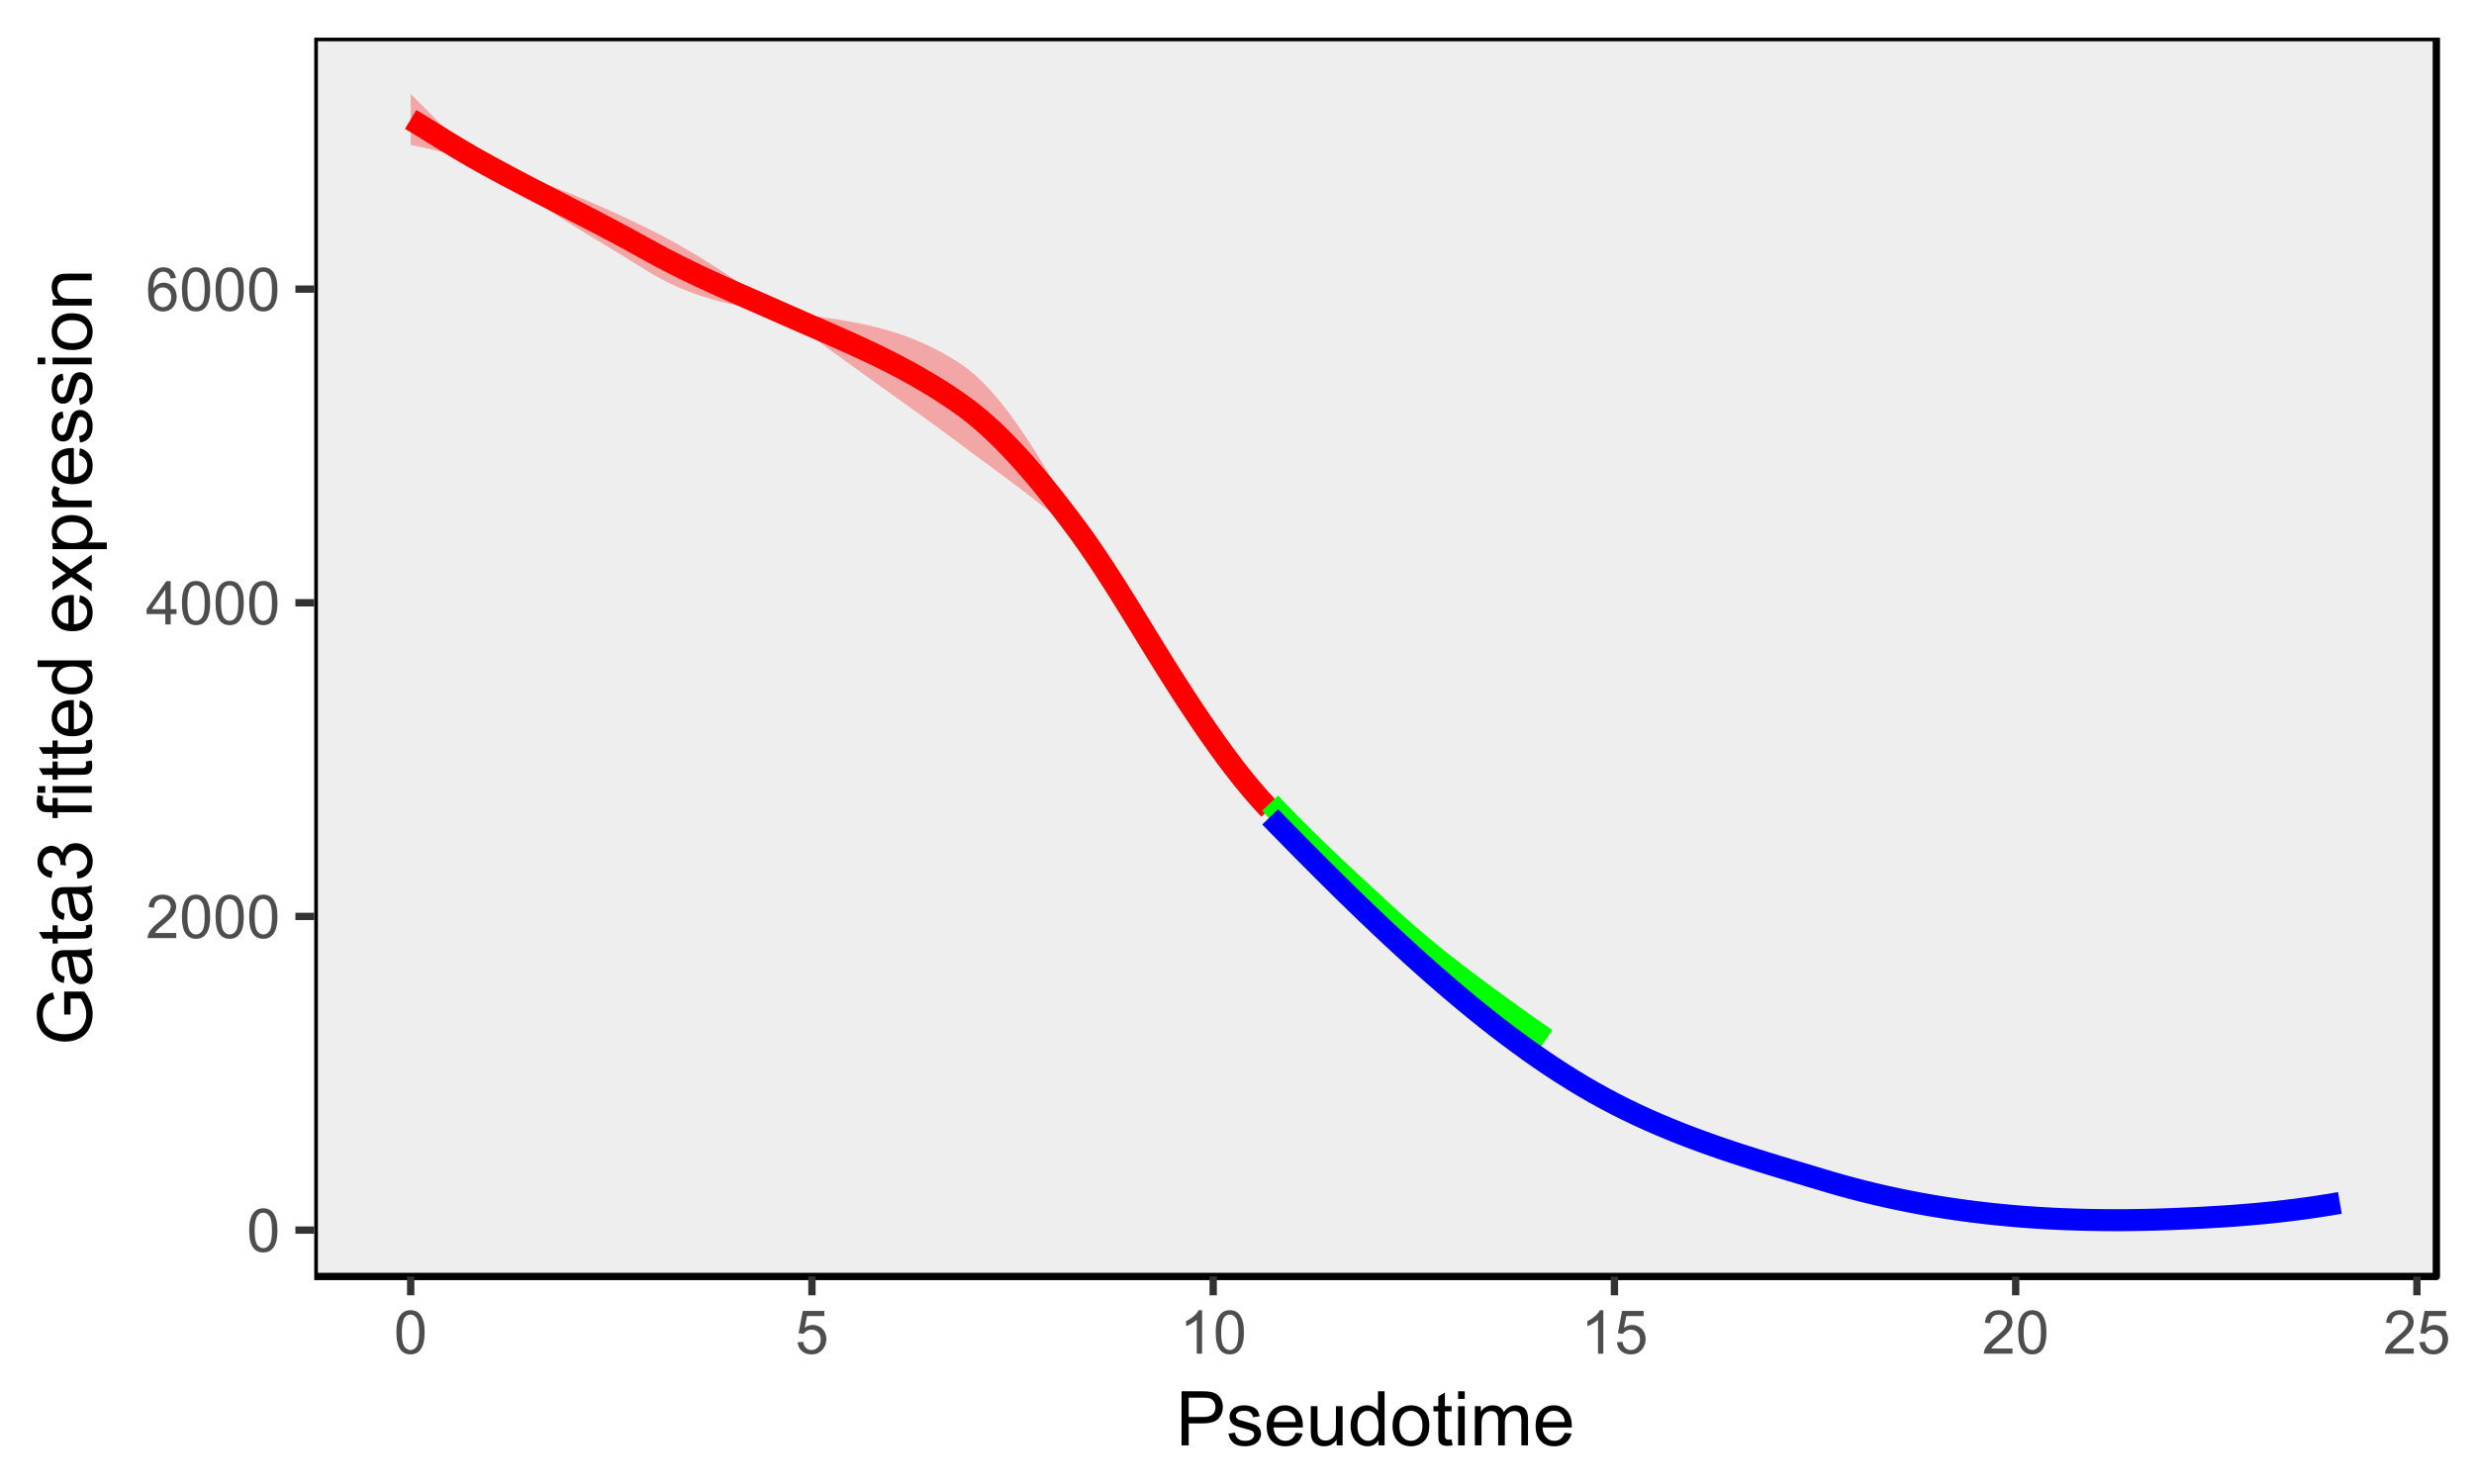 <?xml version="1.0" encoding="UTF-8"?>
<svg xmlns="http://www.w3.org/2000/svg" xmlns:xlink="http://www.w3.org/1999/xlink" width="360pt" height="216pt" viewBox="0 0 360 216" version="1.1">
<defs>
<g>
<symbol overflow="visible" id="glyph0-0">
<path style="stroke:none;" d="M 0.367 -3.105 C 0.363 -3.848 0.438 -4.445 0.594 -4.902 C 0.742 -5.355 0.973 -5.707 1.277 -5.953 C 1.578 -6.199 1.957 -6.32 2.418 -6.324 C 2.754 -6.32 3.051 -6.254 3.309 -6.121 C 3.562 -5.984 3.773 -5.789 3.938 -5.531 C 4.102 -5.273 4.23 -4.961 4.328 -4.594 C 4.422 -4.227 4.469 -3.73 4.473 -3.105 C 4.469 -2.367 4.395 -1.77 4.242 -1.316 C 4.09 -0.859 3.863 -0.508 3.562 -0.262 C 3.258 -0.016 2.875 0.105 2.418 0.109 C 1.809 0.105 1.332 -0.109 0.988 -0.547 C 0.57 -1.066 0.363 -1.922 0.367 -3.105 Z M 1.16 -3.105 C 1.16 -2.07 1.281 -1.379 1.523 -1.039 C 1.766 -0.695 2.062 -0.527 2.418 -0.527 C 2.773 -0.527 3.074 -0.699 3.316 -1.043 C 3.559 -1.387 3.68 -2.074 3.68 -3.105 C 3.68 -4.145 3.559 -4.832 3.316 -5.172 C 3.074 -5.512 2.77 -5.684 2.41 -5.684 C 2.051 -5.684 1.77 -5.531 1.559 -5.234 C 1.293 -4.844 1.16 -4.137 1.16 -3.105 Z M 1.16 -3.105 "/>
</symbol>
<symbol overflow="visible" id="glyph0-1">
<path style="stroke:none;" d="M 4.43 -0.742 L 4.43 0 L 0.266 0 C 0.258 -0.188 0.289 -0.367 0.355 -0.539 C 0.461 -0.82 0.629 -1.098 0.863 -1.375 C 1.094 -1.648 1.434 -1.965 1.879 -2.328 C 2.562 -2.887 3.023 -3.332 3.266 -3.664 C 3.5 -3.988 3.621 -4.301 3.625 -4.594 C 3.621 -4.898 3.512 -5.156 3.297 -5.367 C 3.074 -5.578 2.789 -5.684 2.441 -5.684 C 2.066 -5.684 1.77 -5.57 1.547 -5.348 C 1.32 -5.125 1.207 -4.816 1.207 -4.422 L 0.414 -4.504 C 0.465 -5.094 0.668 -5.543 1.027 -5.855 C 1.379 -6.164 1.855 -6.32 2.457 -6.324 C 3.059 -6.32 3.539 -6.152 3.891 -5.82 C 4.242 -5.484 4.418 -5.07 4.422 -4.578 C 4.418 -4.32 4.367 -4.074 4.266 -3.832 C 4.164 -3.59 3.992 -3.332 3.754 -3.062 C 3.512 -2.793 3.113 -2.426 2.562 -1.957 C 2.094 -1.566 1.797 -1.301 1.664 -1.16 C 1.531 -1.02 1.422 -0.879 1.34 -0.742 Z M 4.43 -0.742 "/>
</symbol>
<symbol overflow="visible" id="glyph0-2">
<path style="stroke:none;" d="M 2.844 0 L 2.844 -1.508 L 0.113 -1.508 L 0.113 -2.219 L 2.988 -6.301 L 3.617 -6.301 L 3.617 -2.219 L 4.469 -2.219 L 4.469 -1.508 L 3.617 -1.508 L 3.617 0 Z M 2.844 -2.219 L 2.844 -5.059 L 0.871 -2.219 Z M 2.844 -2.219 "/>
</symbol>
<symbol overflow="visible" id="glyph0-3">
<path style="stroke:none;" d="M 4.379 -4.758 L 3.609 -4.695 C 3.539 -4.996 3.441 -5.219 3.316 -5.359 C 3.105 -5.574 2.848 -5.684 2.543 -5.688 C 2.297 -5.684 2.078 -5.617 1.895 -5.484 C 1.648 -5.305 1.457 -5.043 1.32 -4.703 C 1.176 -4.363 1.105 -3.879 1.102 -3.25 C 1.285 -3.531 1.512 -3.742 1.781 -3.879 C 2.051 -4.016 2.332 -4.082 2.629 -4.086 C 3.141 -4.082 3.578 -3.895 3.945 -3.516 C 4.305 -3.137 4.488 -2.645 4.492 -2.047 C 4.488 -1.648 4.402 -1.281 4.234 -0.941 C 4.062 -0.602 3.828 -0.34 3.531 -0.16 C 3.23 0.02 2.895 0.105 2.52 0.109 C 1.871 0.105 1.344 -0.129 0.941 -0.602 C 0.531 -1.074 0.328 -1.855 0.332 -2.949 C 0.328 -4.16 0.551 -5.047 1.004 -5.602 C 1.395 -6.082 1.926 -6.32 2.59 -6.324 C 3.086 -6.32 3.492 -6.184 3.809 -5.906 C 4.125 -5.629 4.312 -5.246 4.379 -4.758 Z M 1.219 -2.039 C 1.219 -1.773 1.273 -1.516 1.387 -1.273 C 1.5 -1.027 1.66 -0.844 1.863 -0.719 C 2.066 -0.59 2.277 -0.527 2.504 -0.527 C 2.828 -0.527 3.109 -0.656 3.348 -0.922 C 3.578 -1.184 3.695 -1.543 3.699 -2 C 3.695 -2.43 3.582 -2.773 3.352 -3.027 C 3.117 -3.273 2.824 -3.398 2.477 -3.402 C 2.121 -3.398 1.824 -3.273 1.582 -3.027 C 1.34 -2.773 1.219 -2.445 1.219 -2.039 Z M 1.219 -2.039 "/>
</symbol>
<symbol overflow="visible" id="glyph0-4">
<path style="stroke:none;" d="M 0.367 -1.648 L 1.176 -1.719 C 1.234 -1.32 1.375 -1.023 1.594 -0.824 C 1.812 -0.625 2.078 -0.527 2.391 -0.527 C 2.762 -0.527 3.074 -0.668 3.336 -0.949 C 3.59 -1.23 3.719 -1.602 3.723 -2.066 C 3.719 -2.504 3.594 -2.852 3.348 -3.109 C 3.098 -3.363 2.773 -3.492 2.375 -3.492 C 2.125 -3.492 1.902 -3.434 1.703 -3.32 C 1.5 -3.207 1.344 -3.062 1.23 -2.883 L 0.504 -2.977 L 1.113 -6.215 L 4.246 -6.215 L 4.246 -5.473 L 1.73 -5.473 L 1.391 -3.781 C 1.766 -4.039 2.164 -4.172 2.582 -4.176 C 3.129 -4.172 3.594 -3.98 3.973 -3.605 C 4.352 -3.223 4.539 -2.734 4.543 -2.137 C 4.539 -1.562 4.375 -1.07 4.043 -0.656 C 3.637 -0.148 3.086 0.105 2.391 0.109 C 1.816 0.105 1.348 -0.051 0.984 -0.371 C 0.621 -0.691 0.414 -1.117 0.367 -1.648 Z M 0.367 -1.648 "/>
</symbol>
<symbol overflow="visible" id="glyph0-5">
<path style="stroke:none;" d="M 3.277 0 L 2.504 0 L 2.504 -4.93 C 2.316 -4.75 2.074 -4.574 1.773 -4.395 C 1.469 -4.215 1.195 -4.082 0.957 -3.996 L 0.957 -4.742 C 1.387 -4.941 1.766 -5.188 2.09 -5.48 C 2.414 -5.77 2.645 -6.051 2.781 -6.324 L 3.277 -6.324 Z M 3.277 0 "/>
</symbol>
<symbol overflow="visible" id="glyph1-0">
<path style="stroke:none;" d="M 0.848 0 L 0.848 -7.875 L 3.82 -7.875 C 4.34 -7.875 4.738 -7.848 5.016 -7.797 C 5.402 -7.73 5.727 -7.609 5.988 -7.43 C 6.25 -7.25 6.461 -6.996 6.621 -6.672 C 6.777 -6.344 6.855 -5.984 6.859 -5.598 C 6.855 -4.926 6.641 -4.359 6.219 -3.898 C 5.789 -3.43 5.02 -3.199 3.91 -3.203 L 1.891 -3.203 L 1.891 0 Z M 1.891 -4.129 L 3.926 -4.129 C 4.598 -4.125 5.074 -4.25 5.359 -4.504 C 5.641 -4.754 5.781 -5.105 5.785 -5.562 C 5.781 -5.891 5.699 -6.176 5.535 -6.41 C 5.367 -6.645 5.148 -6.797 4.875 -6.875 C 4.699 -6.918 4.375 -6.941 3.906 -6.945 L 1.891 -6.945 Z M 1.891 -4.129 "/>
</symbol>
<symbol overflow="visible" id="glyph1-1">
<path style="stroke:none;" d="M 0.34 -1.703 L 1.293 -1.852 C 1.344 -1.469 1.492 -1.172 1.742 -0.969 C 1.984 -0.762 2.328 -0.66 2.773 -0.664 C 3.211 -0.66 3.539 -0.75 3.758 -0.934 C 3.969 -1.113 4.078 -1.328 4.082 -1.574 C 4.078 -1.789 3.984 -1.961 3.797 -2.09 C 3.664 -2.172 3.332 -2.281 2.809 -2.418 C 2.098 -2.594 1.605 -2.75 1.332 -2.883 C 1.055 -3.012 0.848 -3.191 0.711 -3.422 C 0.566 -3.652 0.496 -3.906 0.5 -4.188 C 0.496 -4.441 0.555 -4.676 0.672 -4.895 C 0.785 -5.105 0.945 -5.289 1.148 -5.438 C 1.297 -5.547 1.5 -5.637 1.762 -5.715 C 2.02 -5.789 2.301 -5.828 2.602 -5.832 C 3.047 -5.828 3.438 -5.766 3.777 -5.637 C 4.113 -5.508 4.363 -5.332 4.527 -5.113 C 4.688 -4.891 4.797 -4.598 4.859 -4.234 L 3.914 -4.102 C 3.871 -4.395 3.746 -4.621 3.543 -4.789 C 3.336 -4.953 3.043 -5.039 2.668 -5.039 C 2.223 -5.039 1.906 -4.965 1.719 -4.816 C 1.523 -4.668 1.43 -4.496 1.434 -4.301 C 1.43 -4.176 1.469 -4.062 1.551 -3.965 C 1.629 -3.859 1.754 -3.773 1.922 -3.707 C 2.016 -3.668 2.301 -3.586 2.777 -3.461 C 3.461 -3.273 3.938 -3.121 4.207 -3.008 C 4.477 -2.891 4.688 -2.723 4.844 -2.504 C 4.996 -2.277 5.074 -2.004 5.074 -1.676 C 5.074 -1.352 4.98 -1.047 4.793 -0.766 C 4.605 -0.48 4.332 -0.262 3.98 -0.105 C 3.621 0.051 3.223 0.129 2.777 0.129 C 2.035 0.129 1.469 -0.023 1.082 -0.332 C 0.691 -0.641 0.445 -1.098 0.34 -1.703 Z M 0.34 -1.703 "/>
</symbol>
<symbol overflow="visible" id="glyph1-2">
<path style="stroke:none;" d="M 4.629 -1.836 L 5.629 -1.715 C 5.469 -1.125 5.176 -0.672 4.75 -0.352 C 4.324 -0.031 3.781 0.129 3.121 0.129 C 2.281 0.129 1.617 -0.125 1.133 -0.641 C 0.641 -1.152 0.398 -1.875 0.402 -2.805 C 0.398 -3.762 0.645 -4.504 1.145 -5.035 C 1.637 -5.562 2.277 -5.828 3.066 -5.832 C 3.824 -5.828 4.449 -5.57 4.934 -5.051 C 5.418 -4.531 5.66 -3.801 5.66 -2.863 C 5.66 -2.805 5.656 -2.719 5.656 -2.605 L 1.402 -2.605 C 1.434 -1.977 1.613 -1.496 1.934 -1.164 C 2.25 -0.828 2.645 -0.66 3.125 -0.664 C 3.477 -0.66 3.781 -0.754 4.031 -0.945 C 4.281 -1.129 4.48 -1.426 4.629 -1.836 Z M 1.457 -3.398 L 4.641 -3.398 C 4.598 -3.879 4.473 -4.238 4.273 -4.48 C 3.961 -4.852 3.562 -5.039 3.078 -5.039 C 2.629 -5.039 2.258 -4.891 1.957 -4.594 C 1.652 -4.297 1.484 -3.898 1.457 -3.398 Z M 1.457 -3.398 "/>
</symbol>
<symbol overflow="visible" id="glyph1-3">
<path style="stroke:none;" d="M 4.465 0 L 4.465 -0.836 C 4.02 -0.191 3.414 0.129 2.652 0.129 C 2.312 0.129 2 0.066 1.711 -0.062 C 1.418 -0.191 1.199 -0.355 1.059 -0.551 C 0.914 -0.746 0.816 -0.984 0.762 -1.266 C 0.723 -1.453 0.703 -1.754 0.703 -2.172 L 0.703 -5.703 L 1.672 -5.703 L 1.672 -2.539 C 1.668 -2.031 1.688 -1.691 1.73 -1.52 C 1.785 -1.262 1.914 -1.062 2.113 -0.922 C 2.309 -0.773 2.555 -0.703 2.848 -0.703 C 3.137 -0.703 3.406 -0.777 3.66 -0.926 C 3.914 -1.074 4.094 -1.273 4.199 -1.531 C 4.305 -1.785 4.359 -2.16 4.359 -2.648 L 4.359 -5.703 L 5.328 -5.703 L 5.328 0 Z M 4.465 0 "/>
</symbol>
<symbol overflow="visible" id="glyph1-4">
<path style="stroke:none;" d="M 4.426 0 L 4.426 -0.719 C 4.059 -0.152 3.527 0.129 2.832 0.129 C 2.371 0.129 1.953 0.004 1.574 -0.246 C 1.191 -0.496 0.895 -0.844 0.688 -1.297 C 0.477 -1.742 0.375 -2.262 0.375 -2.848 C 0.375 -3.414 0.469 -3.93 0.66 -4.395 C 0.848 -4.859 1.133 -5.215 1.516 -5.461 C 1.895 -5.707 2.32 -5.828 2.789 -5.832 C 3.133 -5.828 3.438 -5.758 3.707 -5.613 C 3.973 -5.469 4.191 -5.277 4.359 -5.047 L 4.359 -7.875 L 5.324 -7.875 L 5.324 0 Z M 1.371 -2.848 C 1.371 -2.113 1.523 -1.566 1.832 -1.207 C 2.137 -0.844 2.5 -0.66 2.922 -0.664 C 3.34 -0.66 3.699 -0.836 3.996 -1.184 C 4.293 -1.527 4.441 -2.055 4.441 -2.766 C 4.441 -3.547 4.289 -4.117 3.988 -4.484 C 3.688 -4.844 3.316 -5.027 2.879 -5.031 C 2.445 -5.027 2.086 -4.852 1.801 -4.504 C 1.512 -4.152 1.371 -3.602 1.371 -2.848 Z M 1.371 -2.848 "/>
</symbol>
<symbol overflow="visible" id="glyph1-5">
<path style="stroke:none;" d="M 0.367 -2.852 C 0.363 -3.906 0.656 -4.688 1.246 -5.199 C 1.734 -5.617 2.332 -5.828 3.039 -5.832 C 3.82 -5.828 4.461 -5.574 4.961 -5.062 C 5.457 -4.547 5.707 -3.836 5.711 -2.934 C 5.707 -2.195 5.598 -1.617 5.379 -1.199 C 5.156 -0.777 4.832 -0.449 4.414 -0.219 C 3.992 0.016 3.535 0.129 3.039 0.129 C 2.238 0.129 1.594 -0.125 1.105 -0.637 C 0.609 -1.148 0.363 -1.887 0.367 -2.852 Z M 1.359 -2.852 C 1.359 -2.121 1.516 -1.574 1.836 -1.211 C 2.152 -0.844 2.555 -0.66 3.039 -0.664 C 3.516 -0.66 3.914 -0.844 4.234 -1.211 C 4.551 -1.574 4.711 -2.133 4.715 -2.883 C 4.711 -3.586 4.551 -4.117 4.234 -4.484 C 3.91 -4.844 3.512 -5.027 3.039 -5.031 C 2.555 -5.027 2.152 -4.848 1.836 -4.488 C 1.516 -4.129 1.359 -3.582 1.359 -2.852 Z M 1.359 -2.852 "/>
</symbol>
<symbol overflow="visible" id="glyph1-6">
<path style="stroke:none;" d="M 2.836 -0.863 L 2.977 -0.012 C 2.703 0.043 2.457 0.07 2.246 0.074 C 1.891 0.07 1.621 0.02 1.43 -0.09 C 1.234 -0.199 1.098 -0.348 1.02 -0.527 C 0.941 -0.707 0.902 -1.086 0.902 -1.672 L 0.902 -4.953 L 0.195 -4.953 L 0.195 -5.703 L 0.902 -5.703 L 0.902 -7.117 L 1.863 -7.695 L 1.863 -5.703 L 2.836 -5.703 L 2.836 -4.953 L 1.863 -4.953 L 1.863 -1.617 C 1.863 -1.34 1.879 -1.16 1.914 -1.086 C 1.945 -1.004 2 -0.941 2.078 -0.898 C 2.152 -0.848 2.262 -0.824 2.41 -0.828 C 2.516 -0.824 2.66 -0.836 2.836 -0.863 Z M 2.836 -0.863 "/>
</symbol>
<symbol overflow="visible" id="glyph1-7">
<path style="stroke:none;" d="M 0.73 -6.762 L 0.73 -7.875 L 1.695 -7.875 L 1.695 -6.762 Z M 0.73 0 L 0.73 -5.703 L 1.695 -5.703 L 1.695 0 Z M 0.73 0 "/>
</symbol>
<symbol overflow="visible" id="glyph1-8">
<path style="stroke:none;" d="M 0.727 0 L 0.727 -5.703 L 1.59 -5.703 L 1.59 -4.902 C 1.766 -5.18 2.004 -5.406 2.305 -5.578 C 2.598 -5.746 2.938 -5.828 3.32 -5.832 C 3.738 -5.828 4.086 -5.742 4.359 -5.566 C 4.629 -5.391 4.816 -5.145 4.93 -4.836 C 5.379 -5.496 5.969 -5.828 6.691 -5.832 C 7.254 -5.828 7.688 -5.672 7.996 -5.363 C 8.297 -5.047 8.449 -4.566 8.453 -3.914 L 8.453 0 L 7.492 0 L 7.492 -3.594 C 7.488 -3.977 7.457 -4.254 7.398 -4.426 C 7.332 -4.594 7.219 -4.734 7.059 -4.84 C 6.891 -4.941 6.695 -4.992 6.477 -4.996 C 6.07 -4.992 5.738 -4.859 5.477 -4.594 C 5.211 -4.328 5.078 -3.898 5.082 -3.312 L 5.082 0 L 4.113 0 L 4.113 -3.707 C 4.113 -4.133 4.031 -4.453 3.875 -4.672 C 3.715 -4.883 3.461 -4.992 3.105 -4.996 C 2.832 -4.992 2.578 -4.922 2.348 -4.781 C 2.117 -4.637 1.949 -4.426 1.848 -4.152 C 1.738 -3.875 1.688 -3.477 1.691 -2.961 L 1.691 0 Z M 0.727 0 "/>
</symbol>
<symbol overflow="visible" id="glyph2-0">
<path style="stroke:none;" d="M -3.09 -4.531 L -4.012 -4.531 L -4.016 -7.867 L -1.094 -7.867 C -0.684 -7.355 -0.379 -6.828 -0.176 -6.285 C 0.027 -5.738 0.129 -5.18 0.133 -4.609 C 0.129 -3.832 -0.035 -3.129 -0.363 -2.5 C -0.691 -1.863 -1.168 -1.387 -1.797 -1.066 C -2.422 -0.746 -3.121 -0.586 -3.898 -0.586 C -4.66 -0.586 -5.375 -0.746 -6.043 -1.066 C -6.707 -1.387 -7.203 -1.848 -7.523 -2.449 C -7.844 -3.051 -8.004 -3.742 -8.008 -4.527 C -8.004 -5.094 -7.91 -5.609 -7.73 -6.07 C -7.543 -6.531 -7.285 -6.891 -6.957 -7.152 C -6.625 -7.414 -6.199 -7.613 -5.672 -7.75 L -5.414 -6.812 C -5.812 -6.691 -6.125 -6.543 -6.359 -6.367 C -6.586 -6.191 -6.77 -5.941 -6.91 -5.617 C -7.043 -5.289 -7.113 -4.926 -7.117 -4.531 C -7.113 -4.055 -7.039 -3.645 -6.898 -3.297 C -6.75 -2.949 -6.559 -2.668 -6.324 -2.457 C -6.086 -2.238 -5.828 -2.074 -5.547 -1.961 C -5.059 -1.758 -4.531 -1.656 -3.965 -1.66 C -3.258 -1.656 -2.668 -1.777 -2.199 -2.02 C -1.723 -2.258 -1.375 -2.609 -1.148 -3.074 C -0.918 -3.535 -0.801 -4.027 -0.805 -4.551 C -0.801 -5 -0.891 -5.441 -1.066 -5.871 C -1.238 -6.301 -1.422 -6.625 -1.621 -6.848 L -3.09 -6.848 Z M -3.09 -4.531 "/>
</symbol>
<symbol overflow="visible" id="glyph2-1">
<path style="stroke:none;" d="M -0.703 -4.445 C -0.398 -4.086 -0.184 -3.742 -0.059 -3.414 C 0.066 -3.082 0.129 -2.727 0.129 -2.348 C 0.129 -1.719 -0.023 -1.238 -0.328 -0.902 C -0.633 -0.566 -1.023 -0.398 -1.504 -0.398 C -1.781 -0.398 -2.035 -0.461 -2.27 -0.586 C -2.496 -0.711 -2.684 -0.875 -2.824 -1.086 C -2.965 -1.289 -3.07 -1.523 -3.141 -1.785 C -3.191 -1.969 -3.238 -2.254 -3.289 -2.641 C -3.375 -3.418 -3.488 -3.992 -3.621 -4.367 C -3.754 -4.367 -3.836 -4.371 -3.871 -4.371 C -4.266 -4.371 -4.543 -4.277 -4.703 -4.098 C -4.918 -3.848 -5.027 -3.48 -5.031 -2.996 C -5.027 -2.539 -4.949 -2.203 -4.793 -1.988 C -4.633 -1.77 -4.352 -1.609 -3.949 -1.508 L -4.078 -0.562 C -4.48 -0.648 -4.805 -0.789 -5.055 -0.988 C -5.301 -1.184 -5.492 -1.469 -5.629 -1.844 C -5.762 -2.215 -5.828 -2.645 -5.832 -3.137 C -5.828 -3.621 -5.773 -4.02 -5.66 -4.324 C -5.543 -4.629 -5.398 -4.852 -5.227 -4.996 C -5.055 -5.137 -4.836 -5.238 -4.57 -5.297 C -4.406 -5.328 -4.109 -5.344 -3.68 -5.344 L -2.391 -5.344 C -1.492 -5.344 -0.922 -5.363 -0.684 -5.406 C -0.445 -5.445 -0.219 -5.527 0 -5.648 L 0 -4.641 C -0.199 -4.539 -0.434 -4.473 -0.703 -4.445 Z M -2.863 -4.367 C -2.719 -4.012 -2.598 -3.488 -2.496 -2.789 C -2.438 -2.391 -2.371 -2.109 -2.301 -1.945 C -2.227 -1.781 -2.121 -1.652 -1.988 -1.562 C -1.848 -1.473 -1.695 -1.43 -1.531 -1.43 C -1.27 -1.43 -1.055 -1.527 -0.887 -1.723 C -0.711 -1.918 -0.625 -2.203 -0.629 -2.578 C -0.625 -2.949 -0.707 -3.277 -0.871 -3.57 C -1.031 -3.859 -1.254 -4.074 -1.543 -4.211 C -1.754 -4.312 -2.078 -4.363 -2.508 -4.367 Z M -2.863 -4.367 "/>
</symbol>
<symbol overflow="visible" id="glyph2-2">
<path style="stroke:none;" d="M -0.863 -2.836 L -0.012 -2.977 C 0.043 -2.703 0.07 -2.457 0.074 -2.246 C 0.07 -1.891 0.02 -1.621 -0.09 -1.43 C -0.199 -1.234 -0.348 -1.098 -0.527 -1.02 C -0.707 -0.941 -1.086 -0.902 -1.672 -0.902 L -4.953 -0.902 L -4.953 -0.195 L -5.703 -0.195 L -5.703 -0.902 L -7.117 -0.902 L -7.695 -1.863 L -5.703 -1.863 L -5.703 -2.836 L -4.953 -2.836 L -4.953 -1.863 L -1.617 -1.863 C -1.34 -1.863 -1.16 -1.879 -1.082 -1.914 C -1 -1.945 -0.938 -2 -0.895 -2.078 C -0.848 -2.152 -0.824 -2.262 -0.828 -2.41 C -0.824 -2.516 -0.836 -2.66 -0.863 -2.836 Z M -0.863 -2.836 "/>
</symbol>
<symbol overflow="visible" id="glyph2-3">
<path style="stroke:none;" d="M -2.078 -0.461 L -2.207 -1.43 C -1.656 -1.539 -1.262 -1.727 -1.023 -1.992 C -0.777 -2.258 -0.656 -2.582 -0.66 -2.969 C -0.656 -3.422 -0.812 -3.805 -1.133 -4.121 C -1.445 -4.434 -1.836 -4.594 -2.305 -4.594 C -2.742 -4.594 -3.109 -4.445 -3.402 -4.156 C -3.688 -3.863 -3.832 -3.496 -3.836 -3.051 C -3.832 -2.867 -3.797 -2.641 -3.727 -2.367 L -4.578 -2.477 C -4.566 -2.539 -4.562 -2.59 -4.566 -2.633 C -4.562 -3.039 -4.672 -3.41 -4.887 -3.742 C -5.102 -4.07 -5.434 -4.234 -5.883 -4.238 C -6.234 -4.234 -6.527 -4.117 -6.762 -3.879 C -6.992 -3.637 -7.105 -3.324 -7.109 -2.949 C -7.105 -2.57 -6.988 -2.258 -6.754 -2.008 C -6.516 -1.754 -6.164 -1.594 -5.695 -1.527 L -5.867 -0.559 C -6.508 -0.672 -7.012 -0.941 -7.371 -1.363 C -7.727 -1.781 -7.902 -2.301 -7.906 -2.926 C -7.902 -3.352 -7.812 -3.75 -7.629 -4.113 C -7.441 -4.473 -7.188 -4.746 -6.875 -4.941 C -6.555 -5.129 -6.219 -5.227 -5.859 -5.23 C -5.52 -5.227 -5.207 -5.137 -4.93 -4.957 C -4.648 -4.773 -4.43 -4.504 -4.266 -4.148 C -4.156 -4.609 -3.93 -4.969 -3.594 -5.23 C -3.254 -5.484 -2.832 -5.613 -2.324 -5.617 C -1.633 -5.613 -1.051 -5.363 -0.574 -4.863 C -0.098 -4.363 0.141 -3.73 0.141 -2.965 C 0.141 -2.273 -0.062 -1.699 -0.477 -1.242 C -0.883 -0.785 -1.418 -0.523 -2.078 -0.461 Z M -2.078 -0.461 "/>
</symbol>
<symbol overflow="visible" id="glyph2-4">
<path style="stroke:none;" d=""/>
</symbol>
<symbol overflow="visible" id="glyph2-5">
<path style="stroke:none;" d="M 0 -0.957 L -4.953 -0.957 L -4.953 -0.102 L -5.703 -0.102 L -5.703 -0.957 L -6.312 -0.957 C -6.691 -0.953 -6.977 -0.988 -7.164 -1.059 C -7.41 -1.148 -7.613 -1.312 -7.773 -1.551 C -7.926 -1.781 -8.004 -2.109 -8.008 -2.535 C -8.004 -2.805 -7.973 -3.105 -7.91 -3.438 L -7.07 -3.293 C -7.102 -3.09 -7.117 -2.898 -7.121 -2.723 C -7.117 -2.426 -7.055 -2.219 -6.934 -2.098 C -6.805 -1.977 -6.57 -1.914 -6.23 -1.918 L -5.703 -1.918 L -5.703 -3.031 L -4.953 -3.031 L -4.953 -1.918 L 0 -1.918 Z M 0 -0.957 "/>
</symbol>
<symbol overflow="visible" id="glyph2-6">
<path style="stroke:none;" d="M -6.762 -0.73 L -7.875 -0.73 L -7.875 -1.699 L -6.762 -1.699 Z M 0 -0.73 L -5.703 -0.73 L -5.703 -1.699 L 0 -1.695 Z M 0 -0.73 "/>
</symbol>
<symbol overflow="visible" id="glyph2-7">
<path style="stroke:none;" d="M -1.836 -4.629 L -1.715 -5.629 C -1.125 -5.469 -0.672 -5.176 -0.352 -4.75 C -0.031 -4.324 0.129 -3.781 0.129 -3.121 C 0.129 -2.281 -0.125 -1.617 -0.641 -1.133 C -1.152 -0.641 -1.875 -0.398 -2.805 -0.402 C -3.762 -0.398 -4.504 -0.645 -5.035 -1.145 C -5.562 -1.637 -5.828 -2.277 -5.832 -3.066 C -5.828 -3.824 -5.57 -4.449 -5.051 -4.934 C -4.531 -5.418 -3.801 -5.66 -2.863 -5.66 C -2.805 -5.66 -2.719 -5.656 -2.605 -5.656 L -2.605 -1.402 C -1.977 -1.434 -1.496 -1.613 -1.164 -1.934 C -0.828 -2.25 -0.66 -2.645 -0.664 -3.125 C -0.66 -3.477 -0.754 -3.781 -0.941 -4.031 C -1.125 -4.281 -1.422 -4.48 -1.836 -4.629 Z M -3.398 -1.457 L -3.398 -4.641 C -3.879 -4.598 -4.238 -4.473 -4.48 -4.273 C -4.852 -3.961 -5.039 -3.562 -5.039 -3.078 C -5.039 -2.629 -4.891 -2.258 -4.594 -1.957 C -4.297 -1.652 -3.898 -1.484 -3.398 -1.457 Z M -3.398 -1.457 "/>
</symbol>
<symbol overflow="visible" id="glyph2-8">
<path style="stroke:none;" d="M 0 -4.426 L -0.719 -4.426 C -0.152 -4.059 0.129 -3.527 0.129 -2.832 C 0.129 -2.371 0.004 -1.953 -0.246 -1.574 C -0.496 -1.191 -0.844 -0.895 -1.297 -0.688 C -1.742 -0.477 -2.262 -0.375 -2.848 -0.375 C -3.414 -0.375 -3.93 -0.469 -4.395 -0.66 C -4.859 -0.848 -5.215 -1.133 -5.461 -1.516 C -5.707 -1.895 -5.828 -2.32 -5.832 -2.789 C -5.828 -3.133 -5.758 -3.438 -5.613 -3.707 C -5.469 -3.973 -5.277 -4.191 -5.047 -4.359 L -7.875 -4.363 L -7.875 -5.324 L 0 -5.324 Z M -2.848 -1.371 C -2.113 -1.371 -1.566 -1.523 -1.207 -1.832 C -0.844 -2.137 -0.66 -2.5 -0.664 -2.922 C -0.66 -3.34 -0.836 -3.699 -1.184 -3.996 C -1.527 -4.293 -2.055 -4.441 -2.766 -4.441 C -3.547 -4.441 -4.117 -4.289 -4.484 -3.988 C -4.844 -3.688 -5.027 -3.316 -5.031 -2.879 C -5.027 -2.445 -4.852 -2.086 -4.504 -1.801 C -4.152 -1.512 -3.602 -1.371 -2.848 -1.371 Z M -2.848 -1.371 "/>
</symbol>
<symbol overflow="visible" id="glyph2-9">
<path style="stroke:none;" d="M 0 -0.082 L -2.965 -2.164 L -5.703 -0.238 L -5.703 -1.445 L -4.367 -2.32 C -4.109 -2.484 -3.898 -2.617 -3.727 -2.719 C -3.961 -2.875 -4.168 -3.02 -4.355 -3.152 L -5.703 -4.113 L -5.703 -5.27 L -3.02 -3.297 L 0 -5.418 L 0 -4.234 L -1.773 -3.062 L -2.25 -2.75 L 0 -1.25 Z M 0 -0.082 "/>
</symbol>
<symbol overflow="visible" id="glyph2-10">
<path style="stroke:none;" d="M 2.188 -0.727 L -5.703 -0.727 L -5.703 -1.605 L -4.961 -1.605 C -5.25 -1.812 -5.469 -2.047 -5.613 -2.309 C -5.758 -2.57 -5.828 -2.887 -5.832 -3.262 C -5.828 -3.746 -5.703 -4.176 -5.457 -4.551 C -5.203 -4.922 -4.852 -5.203 -4.395 -5.391 C -3.938 -5.578 -3.438 -5.672 -2.895 -5.676 C -2.309 -5.672 -1.781 -5.566 -1.316 -5.359 C -0.848 -5.148 -0.488 -4.844 -0.242 -4.449 C 0.008 -4.047 0.129 -3.629 0.129 -3.191 C 0.129 -2.867 0.062 -2.578 -0.074 -2.32 C -0.207 -2.062 -0.379 -1.852 -0.59 -1.691 L 2.188 -1.691 Z M -2.82 -1.602 C -2.082 -1.598 -1.539 -1.746 -1.191 -2.047 C -0.836 -2.34 -0.66 -2.699 -0.664 -3.125 C -0.66 -3.551 -0.844 -3.918 -1.211 -4.227 C -1.574 -4.531 -2.137 -4.688 -2.898 -4.688 C -3.625 -4.688 -4.168 -4.535 -4.531 -4.238 C -4.891 -3.938 -5.074 -3.582 -5.074 -3.168 C -5.074 -2.754 -4.879 -2.391 -4.496 -2.074 C -4.109 -1.758 -3.551 -1.598 -2.82 -1.602 Z M -2.82 -1.602 "/>
</symbol>
<symbol overflow="visible" id="glyph2-11">
<path style="stroke:none;" d="M 0 -0.715 L -5.703 -0.715 L -5.703 -1.586 L -4.84 -1.586 C -5.242 -1.805 -5.508 -2.008 -5.637 -2.199 C -5.766 -2.383 -5.828 -2.59 -5.832 -2.82 C -5.828 -3.141 -5.727 -3.473 -5.523 -3.812 L -4.625 -3.48 C -4.762 -3.242 -4.832 -3.004 -4.836 -2.773 C -4.832 -2.555 -4.77 -2.363 -4.645 -2.199 C -4.516 -2.027 -4.34 -1.91 -4.113 -1.844 C -3.77 -1.73 -3.391 -1.676 -2.984 -1.68 L 0 -1.68 Z M 0 -0.715 "/>
</symbol>
<symbol overflow="visible" id="glyph2-12">
<path style="stroke:none;" d="M -1.703 -0.34 L -1.852 -1.293 C -1.469 -1.344 -1.172 -1.492 -0.969 -1.742 C -0.762 -1.984 -0.66 -2.328 -0.664 -2.773 C -0.66 -3.211 -0.75 -3.539 -0.934 -3.758 C -1.113 -3.969 -1.328 -4.078 -1.574 -4.082 C -1.789 -4.078 -1.961 -3.984 -2.09 -3.797 C -2.172 -3.664 -2.281 -3.332 -2.418 -2.809 C -2.594 -2.098 -2.75 -1.609 -2.883 -1.336 C -3.012 -1.062 -3.191 -0.852 -3.422 -0.711 C -3.652 -0.566 -3.906 -0.496 -4.188 -0.5 C -4.441 -0.496 -4.676 -0.555 -4.895 -0.672 C -5.105 -0.785 -5.289 -0.945 -5.438 -1.148 C -5.547 -1.297 -5.637 -1.5 -5.715 -1.762 C -5.789 -2.02 -5.828 -2.301 -5.832 -2.602 C -5.828 -3.047 -5.766 -3.438 -5.637 -3.777 C -5.508 -4.113 -5.332 -4.363 -5.113 -4.527 C -4.891 -4.688 -4.598 -4.797 -4.234 -4.859 L -4.102 -3.914 C -4.395 -3.871 -4.621 -3.746 -4.789 -3.543 C -4.953 -3.336 -5.039 -3.043 -5.039 -2.668 C -5.039 -2.223 -4.965 -1.906 -4.816 -1.719 C -4.668 -1.523 -4.496 -1.43 -4.301 -1.434 C -4.176 -1.43 -4.062 -1.469 -3.965 -1.551 C -3.859 -1.629 -3.773 -1.754 -3.707 -1.922 C -3.668 -2.016 -3.586 -2.301 -3.461 -2.777 C -3.273 -3.461 -3.121 -3.938 -3.008 -4.207 C -2.891 -4.477 -2.723 -4.688 -2.5 -4.844 C -2.277 -4.996 -2.004 -5.074 -1.676 -5.074 C -1.352 -5.074 -1.047 -4.98 -0.766 -4.793 C -0.48 -4.605 -0.262 -4.332 -0.105 -3.98 C 0.051 -3.621 0.129 -3.223 0.129 -2.777 C 0.129 -2.035 -0.023 -1.469 -0.332 -1.082 C -0.641 -0.691 -1.098 -0.445 -1.703 -0.34 Z M -1.703 -0.34 "/>
</symbol>
<symbol overflow="visible" id="glyph2-13">
<path style="stroke:none;" d="M -2.852 -0.367 C -3.906 -0.363 -4.688 -0.656 -5.199 -1.246 C -5.617 -1.734 -5.828 -2.332 -5.832 -3.039 C -5.828 -3.82 -5.574 -4.461 -5.062 -4.961 C -4.547 -5.457 -3.836 -5.707 -2.934 -5.711 C -2.195 -5.707 -1.617 -5.598 -1.199 -5.379 C -0.777 -5.156 -0.449 -4.832 -0.219 -4.414 C 0.016 -3.992 0.129 -3.535 0.129 -3.039 C 0.129 -2.238 -0.125 -1.594 -0.637 -1.105 C -1.148 -0.609 -1.887 -0.363 -2.852 -0.367 Z M -2.852 -1.359 C -2.121 -1.359 -1.574 -1.516 -1.211 -1.836 C -0.844 -2.152 -0.66 -2.555 -0.664 -3.039 C -0.66 -3.516 -0.844 -3.914 -1.211 -4.234 C -1.574 -4.551 -2.133 -4.711 -2.883 -4.715 C -3.586 -4.711 -4.117 -4.551 -4.484 -4.234 C -4.844 -3.91 -5.027 -3.512 -5.031 -3.039 C -5.027 -2.555 -4.848 -2.152 -4.488 -1.836 C -4.129 -1.516 -3.582 -1.359 -2.852 -1.359 Z M -2.852 -1.359 "/>
</symbol>
<symbol overflow="visible" id="glyph2-14">
<path style="stroke:none;" d="M 0 -0.727 L -5.703 -0.727 L -5.703 -1.594 L -4.895 -1.594 C -5.516 -2.012 -5.828 -2.617 -5.832 -3.41 C -5.828 -3.754 -5.766 -4.066 -5.645 -4.355 C -5.52 -4.641 -5.359 -4.859 -5.16 -5.004 C -4.957 -5.145 -4.719 -5.242 -4.445 -5.305 C -4.266 -5.336 -3.953 -5.355 -3.508 -5.359 L 0 -5.359 L 0 -4.395 L -3.469 -4.395 C -3.863 -4.395 -4.156 -4.355 -4.352 -4.281 C -4.543 -4.203 -4.699 -4.07 -4.82 -3.879 C -4.934 -3.688 -4.992 -3.461 -4.996 -3.207 C -4.992 -2.793 -4.859 -2.438 -4.602 -2.141 C -4.336 -1.836 -3.844 -1.688 -3.117 -1.691 L 0 -1.691 Z M 0 -0.727 "/>
</symbol>
</g>
<clipPath id="clip1">
  <path d="M 45.727 5.48 L 355.52 5.48 L 355.52 186.797 L 45.727 186.797 Z M 45.727 5.48 "/>
</clipPath>
</defs>
<g id="surface26">
<g clip-path="url(#clip1)" clip-rule="nonzero">
<path style="fill-rule:nonzero;fill:rgb(93.333%,93.333%,93.333%);fill-opacity:1;stroke-width:1.067;stroke-linecap:round;stroke-linejoin:round;stroke:rgb(0%,0%,0%);stroke-opacity:1;stroke-miterlimit:10;" d="M 45.727 185.797 L 354.52 185.797 L 354.52 5.48 L 45.727 5.48 Z M 45.727 185.797 "/>
<path style=" stroke:none;fill-rule:nonzero;fill:rgb(100%,0%,0%);fill-opacity:0.302;" d="M 59.762 13.676 L 61.047 14.965 L 62.332 16.258 L 63.5 17.426 L 64.781 18.695 L 66.066 19.934 L 67.352 21.133 L 68.637 22.277 L 69.805 23.27 L 71.09 23.965 L 72.375 24.355 L 73.656 24.766 L 74.941 25.188 L 76.109 25.586 L 77.395 26.039 L 78.68 26.504 L 79.965 26.988 L 81.25 27.484 L 82.414 27.945 L 83.699 28.469 L 84.984 29.004 L 86.27 29.555 L 87.555 30.117 L 88.84 30.691 L 90.008 31.223 L 91.289 31.82 L 92.574 32.434 L 93.859 33.055 L 95.145 33.695 L 96.312 34.297 L 97.598 34.988 L 98.883 35.703 L 100.164 36.441 L 101.449 37.203 L 102.617 37.918 L 103.902 38.727 L 105.188 39.555 L 106.473 40.406 L 107.754 41.281 L 108.922 42.094 L 110.207 43.008 L 111.492 43.941 L 112.777 44.895 L 114.062 45.504 L 115.23 45.641 L 116.512 45.789 L 117.797 45.945 L 119.082 46.105 L 120.367 46.277 L 121.535 46.449 L 122.82 46.652 L 124.105 46.883 L 125.387 47.137 L 126.672 47.418 L 127.84 47.707 L 129.125 48.062 L 130.41 48.457 L 131.695 48.898 L 132.98 49.387 L 134.145 49.879 L 135.43 50.473 L 136.715 51.129 L 138 51.848 L 139.285 52.637 L 140.57 53.508 L 141.738 54.449 L 143.02 55.648 L 144.305 57.012 L 145.59 58.531 L 146.875 60.184 L 148.043 61.797 L 149.328 63.684 L 150.613 65.672 L 151.895 67.746 L 153.18 69.898 L 154.348 71.914 L 155.633 74.18 L 156.918 76.484 L 158.203 78.801 L 159.484 80.781 L 160.652 82.211 L 161.938 83.914 L 163.223 85.738 L 164.508 87.668 L 165.793 89.688 L 166.961 91.59 L 168.242 93.734 L 169.527 95.93 L 170.812 98.152 L 172.098 100.391 L 173.266 102.418 L 174.551 104.629 L 175.836 106.355 L 177.117 107.898 L 178.402 109.395 L 179.57 110.727 L 180.855 112.164 L 182.141 113.578 L 183.426 114.973 L 184.711 116.359 L 184.711 119.191 L 183.426 117.797 L 182.141 116.242 L 180.855 114.535 L 179.57 112.703 L 178.402 110.938 L 177.117 108.906 L 175.836 106.797 L 174.551 104.77 L 173.266 103.129 L 172.098 101.586 L 170.812 99.816 L 169.527 97.957 L 168.242 96.008 L 166.961 93.98 L 165.793 92.078 L 164.508 89.926 L 163.223 87.727 L 161.938 85.48 L 160.652 83.203 L 159.484 81.113 L 158.203 79.348 L 156.918 78.078 L 155.633 76.934 L 154.348 75.828 L 153.18 74.852 L 151.895 73.809 L 150.613 72.789 L 149.328 71.793 L 148.043 70.812 L 146.875 69.934 L 144.305 68.027 L 143.02 67.082 L 141.738 66.133 L 140.57 65.266 L 139.285 64.309 L 138 63.355 L 136.715 62.414 L 135.43 61.477 L 134.145 60.547 L 132.98 59.703 L 130.41 57.859 L 129.125 56.941 L 127.84 56.02 L 126.672 55.184 L 125.387 54.262 L 124.105 53.336 L 122.82 52.406 L 121.535 51.473 L 120.367 50.617 L 119.082 49.668 L 117.797 48.711 L 116.512 47.746 L 115.23 46.766 L 114.062 45.871 L 112.777 45.344 L 111.492 45.172 L 110.207 44.98 L 108.922 44.77 L 107.754 44.555 L 106.473 44.289 L 105.188 43.988 L 103.902 43.652 L 102.617 43.273 L 101.449 42.891 L 100.164 42.418 L 98.883 41.895 L 97.598 41.312 L 96.312 40.664 L 95.145 40.02 L 93.859 39.242 L 92.574 38.441 L 91.289 37.648 L 90.008 36.863 L 88.84 36.152 L 86.27 34.598 L 84.984 33.812 L 83.699 33.023 L 82.414 32.223 L 81.25 31.484 L 79.965 30.66 L 78.68 29.816 L 77.395 28.953 L 76.109 28.066 L 74.941 27.234 L 73.656 26.293 L 72.375 25.32 L 71.09 24.312 L 69.805 23.59 L 68.637 23.258 L 67.352 22.906 L 66.066 22.562 L 64.781 22.234 L 63.5 21.922 L 62.332 21.648 L 61.047 21.363 L 59.762 21.094 Z M 59.762 13.676 "/>
<path style=" stroke:none;fill-rule:nonzero;fill:rgb(0%,100%,0%);fill-opacity:0.302;" d="M 184.824 116.898 L 185.176 117.27 L 185.645 117.762 L 185.992 118.129 L 186.461 118.613 L 186.812 118.973 L 187.277 119.453 L 187.629 119.812 L 188.094 120.285 L 189.262 121.453 L 189.73 121.918 L 190.082 122.262 L 190.547 122.719 L 190.898 123.062 L 191.363 123.516 L 191.832 123.965 L 192.184 124.305 L 192.648 124.75 L 193 125.086 L 193.469 125.531 L 193.816 125.863 L 194.285 126.305 L 194.637 126.633 L 195.102 127.07 L 195.453 127.398 L 195.918 127.836 L 196.27 128.164 L 196.738 128.598 L 197.086 128.922 L 197.555 129.355 L 197.906 129.68 L 198.371 130.113 L 198.723 130.438 L 199.188 130.871 L 199.539 131.191 L 200.008 131.625 L 200.355 131.949 L 200.824 132.379 L 201.176 132.703 L 201.641 133.137 L 201.992 133.461 L 202.457 133.887 L 203.277 134.625 L 203.742 135.039 L 204.094 135.348 L 204.559 135.758 L 204.91 136.062 L 205.379 136.465 L 205.727 136.762 L 206.195 137.156 L 206.547 137.453 L 207.012 137.84 L 207.363 138.133 L 207.832 138.516 L 208.18 138.801 L 208.648 139.18 L 208.996 139.461 L 209.465 139.836 L 209.816 140.113 L 210.281 140.48 L 210.633 140.758 L 211.102 141.121 L 211.449 141.391 L 211.918 141.75 L 212.266 142.02 L 212.734 142.375 L 213.086 142.641 L 213.551 142.996 L 213.902 143.258 L 214.371 143.609 L 214.719 143.871 L 215.188 144.215 L 215.652 144.562 L 216.473 145.164 L 216.82 145.418 L 217.289 145.758 L 217.641 146.016 L 218.105 146.355 L 218.457 146.609 L 218.922 146.945 L 219.273 147.199 L 219.742 147.535 L 220.09 147.789 L 220.559 148.125 L 220.91 148.375 L 221.375 148.711 L 221.727 148.957 L 222.191 149.289 L 223.012 149.863 L 223.359 150.105 L 223.828 150.426 L 224.18 150.668 L 224.645 150.992 L 224.996 151.234 L 224.645 150.992 L 224.18 150.668 L 223.828 150.426 L 223.359 150.105 L 223.012 149.863 L 222.191 149.289 L 221.727 148.957 L 221.375 148.711 L 220.91 148.375 L 220.559 148.125 L 220.09 147.789 L 219.742 147.535 L 219.273 147.199 L 218.922 146.945 L 218.457 146.609 L 218.105 146.355 L 217.641 146.016 L 217.289 145.758 L 216.82 145.418 L 216.473 145.164 L 215.652 144.562 L 215.188 144.215 L 214.719 143.871 L 214.371 143.609 L 213.902 143.258 L 213.551 142.996 L 213.086 142.641 L 212.734 142.375 L 212.266 142.02 L 211.918 141.75 L 211.449 141.391 L 211.102 141.121 L 210.633 140.758 L 210.281 140.48 L 209.816 140.113 L 209.465 139.836 L 208.996 139.461 L 208.648 139.18 L 208.18 138.801 L 207.832 138.516 L 207.363 138.133 L 207.012 137.84 L 206.547 137.453 L 206.195 137.156 L 205.727 136.762 L 205.379 136.465 L 204.91 136.062 L 204.559 135.758 L 204.094 135.348 L 203.742 135.039 L 203.277 134.625 L 202.457 133.887 L 201.992 133.461 L 201.641 133.137 L 201.176 132.703 L 200.824 132.379 L 200.355 131.949 L 200.008 131.625 L 199.539 131.191 L 199.188 130.871 L 198.723 130.438 L 198.371 130.113 L 197.906 129.68 L 197.555 129.355 L 197.086 128.922 L 196.738 128.598 L 196.27 128.164 L 195.918 127.836 L 195.453 127.398 L 195.102 127.07 L 194.637 126.633 L 194.285 126.305 L 193.816 125.863 L 193.469 125.531 L 193 125.086 L 192.648 124.75 L 192.184 124.305 L 191.832 123.965 L 191.363 123.516 L 190.898 123.062 L 190.547 122.719 L 190.082 122.262 L 189.73 121.918 L 189.262 121.453 L 188.094 120.285 L 187.629 119.812 L 187.277 119.453 L 186.812 118.973 L 186.461 118.613 L 185.992 118.129 L 185.645 117.762 L 185.176 117.27 Z M 184.824 116.898 "/>
<path style=" stroke:none;fill-rule:nonzero;fill:rgb(0%,0%,100%);fill-opacity:0.302;" d="M 184.824 118.895 L 186.344 120.453 L 187.98 122.117 L 189.496 123.66 L 191.133 125.305 L 192.648 126.824 L 194.285 128.445 L 195.801 129.941 L 197.32 131.418 L 198.957 132.996 L 200.473 134.441 L 202.109 135.98 L 203.625 137.391 L 205.262 138.891 L 206.777 140.258 L 208.414 141.711 L 209.934 143.031 L 211.566 144.43 L 213.086 145.703 L 214.719 147.047 L 216.238 148.266 L 217.871 149.547 L 219.391 150.703 L 220.91 151.832 L 222.543 153.016 L 224.062 154.078 L 225.695 155.184 L 227.215 156.176 L 228.848 157.203 L 230.367 158.121 L 232.004 159.066 L 233.52 159.902 L 235.156 160.766 L 236.672 161.527 L 238.309 162.309 L 239.824 163.004 L 241.461 163.719 L 242.98 164.352 L 244.613 165.008 L 246.133 165.594 L 247.648 166.156 L 249.285 166.742 L 250.801 167.266 L 252.438 167.812 L 253.957 168.305 L 255.59 168.824 L 257.109 169.297 L 258.742 169.797 L 260.262 170.254 L 261.895 170.746 L 263.414 171.199 L 265.051 171.688 L 266.566 172.141 L 268.203 172.605 L 269.719 173.016 L 271.238 173.406 L 272.871 173.805 L 274.391 174.156 L 276.027 174.512 L 277.543 174.82 L 279.18 175.137 L 280.695 175.41 L 282.332 175.684 L 283.848 175.918 L 285.484 176.152 L 287.004 176.352 L 288.637 176.551 L 290.156 176.719 L 291.789 176.879 L 293.309 177.016 L 294.824 177.137 L 296.461 177.25 L 297.98 177.34 L 299.613 177.422 L 301.133 177.48 L 302.766 177.531 L 304.285 177.566 L 305.918 177.59 L 307.438 177.598 L 309.074 177.598 L 310.59 177.582 L 312.227 177.551 L 313.742 177.516 L 315.379 177.461 L 316.895 177.402 L 318.531 177.332 L 320.051 177.262 L 321.566 177.176 L 323.203 177.078 L 324.719 176.977 L 326.355 176.852 L 327.871 176.727 L 329.508 176.574 L 331.027 176.418 L 332.66 176.234 L 334.18 176.047 L 335.812 175.828 L 337.332 175.605 L 338.965 175.348 L 340.484 175.086 L 338.965 175.348 L 337.332 175.605 L 335.812 175.828 L 334.18 176.047 L 332.66 176.234 L 331.027 176.418 L 329.508 176.574 L 327.871 176.727 L 326.355 176.852 L 324.719 176.977 L 323.203 177.078 L 321.566 177.176 L 320.051 177.262 L 318.531 177.332 L 316.895 177.402 L 315.379 177.461 L 313.742 177.516 L 312.227 177.551 L 310.59 177.582 L 309.074 177.598 L 307.438 177.598 L 305.918 177.59 L 304.285 177.566 L 302.766 177.531 L 301.133 177.48 L 299.613 177.422 L 297.98 177.34 L 296.461 177.25 L 294.824 177.137 L 293.309 177.016 L 291.789 176.879 L 290.156 176.719 L 288.637 176.551 L 287.004 176.352 L 285.484 176.152 L 283.848 175.918 L 282.332 175.684 L 280.695 175.41 L 279.18 175.137 L 277.543 174.82 L 276.027 174.512 L 274.391 174.156 L 272.871 173.805 L 271.238 173.406 L 269.719 173.016 L 268.203 172.605 L 266.566 172.141 L 265.051 171.688 L 263.414 171.199 L 261.895 170.746 L 260.262 170.254 L 258.742 169.797 L 257.109 169.297 L 255.59 168.824 L 253.957 168.305 L 252.438 167.812 L 250.801 167.266 L 249.285 166.742 L 247.648 166.156 L 246.133 165.594 L 244.613 165.008 L 242.98 164.352 L 241.461 163.719 L 239.824 163.004 L 238.309 162.309 L 236.672 161.527 L 235.156 160.766 L 233.52 159.902 L 232.004 159.066 L 230.367 158.121 L 228.848 157.203 L 227.215 156.176 L 225.695 155.184 L 224.062 154.078 L 222.543 153.016 L 220.91 151.832 L 219.391 150.703 L 217.871 149.547 L 216.238 148.266 L 214.719 147.047 L 213.086 145.703 L 211.566 144.43 L 209.934 143.031 L 208.414 141.711 L 206.777 140.258 L 205.262 138.891 L 203.625 137.391 L 202.109 135.98 L 200.473 134.441 L 198.957 132.996 L 197.32 131.418 L 195.801 129.941 L 194.285 128.445 L 192.648 126.824 L 191.133 125.305 L 189.496 123.66 L 187.98 122.117 L 186.344 120.453 Z M 184.824 118.895 "/>
<path style="fill:none;stroke-width:3.201;stroke-linecap:butt;stroke-linejoin:round;stroke:rgb(100%,0%,0%);stroke-opacity:1;stroke-miterlimit:1;" d="M 59.762 17.383 L 61.047 18.164 L 62.332 18.953 L 63.5 19.676 L 64.781 20.465 L 66.066 21.25 L 67.352 22.02 L 68.637 22.77 L 69.805 23.43 L 71.09 24.141 L 72.375 24.84 L 73.656 25.531 L 74.941 26.211 L 76.109 26.824 L 77.395 27.496 L 79.965 28.824 L 81.25 29.484 L 82.414 30.086 L 83.699 30.746 L 86.27 32.074 L 87.555 32.746 L 88.84 33.422 L 90.008 34.043 L 91.289 34.734 L 92.574 35.438 L 93.859 36.148 L 95.145 36.855 L 96.312 37.48 L 97.598 38.148 L 98.883 38.797 L 100.164 39.43 L 101.449 40.047 L 102.617 40.598 L 103.902 41.188 L 105.188 41.773 L 106.473 42.348 L 107.754 42.918 L 108.922 43.43 L 110.207 43.996 L 111.492 44.555 L 114.062 45.688 L 115.23 46.203 L 116.512 46.766 L 117.797 47.328 L 119.082 47.887 L 120.367 48.449 L 121.535 48.961 L 122.82 49.531 L 124.105 50.109 L 125.387 50.699 L 126.672 51.301 L 127.84 51.863 L 129.125 52.5 L 130.41 53.156 L 131.695 53.84 L 132.98 54.547 L 134.145 55.211 L 135.43 55.977 L 136.715 56.77 L 138 57.602 L 139.285 58.473 L 140.57 59.387 L 141.738 60.293 L 143.02 61.367 L 144.305 62.52 L 145.59 63.754 L 146.875 65.059 L 148.043 66.305 L 149.328 67.738 L 150.613 69.23 L 151.895 70.777 L 153.18 72.375 L 154.348 73.871 L 155.633 75.559 L 156.918 77.281 L 158.203 79.074 L 159.484 80.945 L 160.652 82.707 L 161.938 84.699 L 163.223 86.73 L 164.508 88.797 L 165.793 90.883 L 166.961 92.785 L 168.242 94.871 L 169.527 96.941 L 170.812 98.984 L 172.098 100.988 L 173.266 102.773 L 174.551 104.699 L 175.836 106.578 L 177.117 108.402 L 178.402 110.168 L 179.57 111.715 L 180.855 113.352 L 182.141 114.91 L 183.426 116.387 L 184.711 117.773 "/>
<path style="fill:none;stroke-width:3.201;stroke-linecap:butt;stroke-linejoin:round;stroke:rgb(0%,100%,0%);stroke-opacity:1;stroke-miterlimit:1;" d="M 184.824 116.898 L 185.176 117.27 L 185.645 117.762 L 185.992 118.129 L 186.461 118.613 L 186.812 118.973 L 187.277 119.453 L 187.629 119.812 L 188.094 120.285 L 189.262 121.453 L 189.73 121.918 L 190.082 122.262 L 190.547 122.719 L 190.898 123.062 L 191.363 123.516 L 191.832 123.965 L 192.184 124.305 L 192.648 124.75 L 193 125.086 L 193.469 125.531 L 193.816 125.863 L 194.285 126.305 L 194.637 126.633 L 195.102 127.07 L 195.453 127.398 L 195.918 127.836 L 196.27 128.164 L 196.738 128.598 L 197.086 128.922 L 197.555 129.355 L 197.906 129.68 L 198.371 130.113 L 198.723 130.438 L 199.188 130.871 L 199.539 131.191 L 200.008 131.625 L 200.355 131.949 L 200.824 132.379 L 201.176 132.703 L 201.641 133.137 L 201.992 133.461 L 202.457 133.887 L 203.277 134.625 L 203.742 135.039 L 204.094 135.348 L 204.559 135.758 L 204.91 136.062 L 205.379 136.465 L 205.727 136.762 L 206.195 137.156 L 206.547 137.453 L 207.012 137.84 L 207.363 138.133 L 207.832 138.516 L 208.18 138.801 L 208.648 139.18 L 208.996 139.461 L 209.465 139.836 L 209.816 140.113 L 210.281 140.48 L 210.633 140.758 L 211.102 141.121 L 211.449 141.391 L 211.918 141.75 L 212.266 142.02 L 212.734 142.375 L 213.086 142.641 L 213.551 142.996 L 213.902 143.258 L 214.371 143.609 L 214.719 143.871 L 215.188 144.215 L 215.652 144.562 L 216.473 145.164 L 216.82 145.418 L 217.289 145.758 L 217.641 146.016 L 218.105 146.355 L 218.457 146.609 L 218.922 146.945 L 219.273 147.199 L 219.742 147.535 L 220.09 147.789 L 220.559 148.125 L 220.91 148.375 L 221.375 148.711 L 221.727 148.957 L 222.191 149.289 L 223.012 149.863 L 223.359 150.105 L 223.828 150.426 L 224.18 150.668 L 224.645 150.992 L 224.996 151.234 "/>
<path style="fill:none;stroke-width:3.201;stroke-linecap:butt;stroke-linejoin:round;stroke:rgb(0%,0%,100%);stroke-opacity:1;stroke-miterlimit:1;" d="M 184.824 118.895 L 186.344 120.453 L 187.98 122.117 L 189.496 123.66 L 191.133 125.305 L 192.648 126.824 L 194.285 128.445 L 195.801 129.941 L 197.32 131.418 L 198.957 132.996 L 200.473 134.441 L 202.109 135.98 L 203.625 137.391 L 205.262 138.891 L 206.777 140.258 L 208.414 141.711 L 209.934 143.031 L 211.566 144.43 L 213.086 145.703 L 214.719 147.047 L 216.238 148.266 L 217.871 149.547 L 219.391 150.703 L 220.91 151.832 L 222.543 153.016 L 224.062 154.078 L 225.695 155.184 L 227.215 156.176 L 228.848 157.203 L 230.367 158.121 L 232.004 159.066 L 233.52 159.902 L 235.156 160.766 L 236.672 161.527 L 238.309 162.309 L 239.824 163.004 L 241.461 163.719 L 242.98 164.352 L 244.613 165.008 L 246.133 165.594 L 247.648 166.156 L 249.285 166.742 L 250.801 167.266 L 252.438 167.812 L 253.957 168.305 L 255.59 168.824 L 257.109 169.297 L 258.742 169.797 L 260.262 170.254 L 261.895 170.746 L 263.414 171.199 L 265.051 171.688 L 266.566 172.141 L 268.203 172.605 L 269.719 173.016 L 271.238 173.406 L 272.871 173.805 L 274.391 174.156 L 276.027 174.512 L 277.543 174.82 L 279.18 175.137 L 280.695 175.41 L 282.332 175.684 L 283.848 175.918 L 285.484 176.152 L 287.004 176.352 L 288.637 176.551 L 290.156 176.719 L 291.789 176.879 L 293.309 177.016 L 294.824 177.137 L 296.461 177.25 L 297.98 177.34 L 299.613 177.422 L 301.133 177.48 L 302.766 177.531 L 304.285 177.566 L 305.918 177.59 L 307.438 177.598 L 309.074 177.598 L 310.59 177.582 L 312.227 177.551 L 313.742 177.516 L 315.379 177.461 L 316.895 177.402 L 318.531 177.332 L 320.051 177.262 L 321.566 177.176 L 323.203 177.078 L 324.719 176.977 L 326.355 176.852 L 327.871 176.727 L 329.508 176.574 L 331.027 176.418 L 332.66 176.234 L 334.18 176.047 L 335.812 175.828 L 337.332 175.605 L 338.965 175.348 L 340.484 175.086 "/>
</g>
<g style="fill:rgb(30.196%,30.196%,30.196%);fill-opacity:1;">
  <use xlink:href="#glyph0-0" x="35.898" y="182.195"/>
</g>
<g style="fill:rgb(30.196%,30.196%,30.196%);fill-opacity:1;">
  <use xlink:href="#glyph0-1" x="21.215" y="136.539"/>
  <use xlink:href="#glyph0-0" x="26.109" y="136.539"/>
  <use xlink:href="#glyph0-0" x="31.003" y="136.539"/>
  <use xlink:href="#glyph0-0" x="35.897" y="136.539"/>
</g>
<g style="fill:rgb(30.196%,30.196%,30.196%);fill-opacity:1;">
  <use xlink:href="#glyph0-2" x="21.215" y="90.883"/>
  <use xlink:href="#glyph0-0" x="26.109" y="90.883"/>
  <use xlink:href="#glyph0-0" x="31.003" y="90.883"/>
  <use xlink:href="#glyph0-0" x="35.897" y="90.883"/>
</g>
<g style="fill:rgb(30.196%,30.196%,30.196%);fill-opacity:1;">
  <use xlink:href="#glyph0-3" x="21.215" y="45.23"/>
  <use xlink:href="#glyph0-0" x="26.109" y="45.23"/>
  <use xlink:href="#glyph0-0" x="31.003" y="45.23"/>
  <use xlink:href="#glyph0-0" x="35.897" y="45.23"/>
</g>
<path style="fill:none;stroke-width:1.067;stroke-linecap:butt;stroke-linejoin:round;stroke:rgb(20%,20%,20%);stroke-opacity:1;stroke-miterlimit:10;" d="M 42.984 179.043 L 45.727 179.043 "/>
<path style="fill:none;stroke-width:1.067;stroke-linecap:butt;stroke-linejoin:round;stroke:rgb(20%,20%,20%);stroke-opacity:1;stroke-miterlimit:10;" d="M 42.984 133.391 L 45.727 133.391 "/>
<path style="fill:none;stroke-width:1.067;stroke-linecap:butt;stroke-linejoin:round;stroke:rgb(20%,20%,20%);stroke-opacity:1;stroke-miterlimit:10;" d="M 42.984 87.734 L 45.727 87.734 "/>
<path style="fill:none;stroke-width:1.067;stroke-linecap:butt;stroke-linejoin:round;stroke:rgb(20%,20%,20%);stroke-opacity:1;stroke-miterlimit:10;" d="M 42.984 42.078 L 45.727 42.078 "/>
<path style="fill:none;stroke-width:1.067;stroke-linecap:butt;stroke-linejoin:round;stroke:rgb(20%,20%,20%);stroke-opacity:1;stroke-miterlimit:10;" d="M 59.762 188.535 L 59.762 185.797 "/>
<path style="fill:none;stroke-width:1.067;stroke-linecap:butt;stroke-linejoin:round;stroke:rgb(20%,20%,20%);stroke-opacity:1;stroke-miterlimit:10;" d="M 118.148 188.535 L 118.148 185.797 "/>
<path style="fill:none;stroke-width:1.067;stroke-linecap:butt;stroke-linejoin:round;stroke:rgb(20%,20%,20%);stroke-opacity:1;stroke-miterlimit:10;" d="M 176.535 188.535 L 176.535 185.797 "/>
<path style="fill:none;stroke-width:1.067;stroke-linecap:butt;stroke-linejoin:round;stroke:rgb(20%,20%,20%);stroke-opacity:1;stroke-miterlimit:10;" d="M 234.922 188.535 L 234.922 185.797 "/>
<path style="fill:none;stroke-width:1.067;stroke-linecap:butt;stroke-linejoin:round;stroke:rgb(20%,20%,20%);stroke-opacity:1;stroke-miterlimit:10;" d="M 293.309 188.535 L 293.309 185.797 "/>
<path style="fill:none;stroke-width:1.067;stroke-linecap:butt;stroke-linejoin:round;stroke:rgb(20%,20%,20%);stroke-opacity:1;stroke-miterlimit:10;" d="M 351.695 188.535 L 351.695 185.797 "/>
<g style="fill:rgb(30.196%,30.196%,30.196%);fill-opacity:1;">
  <use xlink:href="#glyph0-0" x="57.316" y="197.027"/>
</g>
<g style="fill:rgb(30.196%,30.196%,30.196%);fill-opacity:1;">
  <use xlink:href="#glyph0-4" x="115.703" y="197.027"/>
</g>
<g style="fill:rgb(30.196%,30.196%,30.196%);fill-opacity:1;">
  <use xlink:href="#glyph0-5" x="171.641" y="197.027"/>
  <use xlink:href="#glyph0-0" x="176.535" y="197.027"/>
</g>
<g style="fill:rgb(30.196%,30.196%,30.196%);fill-opacity:1;">
  <use xlink:href="#glyph0-5" x="230.027" y="197.027"/>
  <use xlink:href="#glyph0-4" x="234.921" y="197.027"/>
</g>
<g style="fill:rgb(30.196%,30.196%,30.196%);fill-opacity:1;">
  <use xlink:href="#glyph0-1" x="288.414" y="197.027"/>
  <use xlink:href="#glyph0-0" x="293.308" y="197.027"/>
</g>
<g style="fill:rgb(30.196%,30.196%,30.196%);fill-opacity:1;">
  <use xlink:href="#glyph0-1" x="346.801" y="197.027"/>
  <use xlink:href="#glyph0-4" x="351.695" y="197.027"/>
</g>
<g style="fill:rgb(0%,0%,0%);fill-opacity:1;">
  <use xlink:href="#glyph1-0" x="171.082" y="210.379"/>
  <use xlink:href="#glyph1-1" x="178.419" y="210.379"/>
  <use xlink:href="#glyph1-2" x="183.919" y="210.379"/>
  <use xlink:href="#glyph1-3" x="190.037" y="210.379"/>
  <use xlink:href="#glyph1-4" x="196.154" y="210.379"/>
  <use xlink:href="#glyph1-5" x="202.272" y="210.379"/>
  <use xlink:href="#glyph1-6" x="208.39" y="210.379"/>
  <use xlink:href="#glyph1-7" x="211.446" y="210.379"/>
  <use xlink:href="#glyph1-8" x="213.89" y="210.379"/>
  <use xlink:href="#glyph1-2" x="223.053" y="210.379"/>
</g>
<g style="fill:rgb(0%,0%,0%);fill-opacity:1;">
  <use xlink:href="#glyph2-0" x="13.352" y="152.195"/>
  <use xlink:href="#glyph2-1" x="13.352" y="143.639"/>
  <use xlink:href="#glyph2-2" x="13.352" y="137.521"/>
  <use xlink:href="#glyph2-1" x="13.352" y="134.465"/>
  <use xlink:href="#glyph2-3" x="13.352" y="128.348"/>
  <use xlink:href="#glyph2-4" x="13.352" y="122.23"/>
  <use xlink:href="#glyph2-5" x="13.352" y="119.174"/>
  <use xlink:href="#glyph2-6" x="13.352" y="116.118"/>
  <use xlink:href="#glyph2-2" x="13.352" y="113.674"/>
  <use xlink:href="#glyph2-2" x="13.352" y="110.618"/>
  <use xlink:href="#glyph2-7" x="13.352" y="107.562"/>
  <use xlink:href="#glyph2-8" x="13.352" y="101.444"/>
  <use xlink:href="#glyph2-4" x="13.352" y="95.326"/>
  <use xlink:href="#glyph2-7" x="13.352" y="92.27"/>
  <use xlink:href="#glyph2-9" x="13.352" y="86.152"/>
  <use xlink:href="#glyph2-10" x="13.352" y="80.652"/>
  <use xlink:href="#glyph2-11" x="13.352" y="74.535"/>
  <use xlink:href="#glyph2-7" x="13.352" y="70.872"/>
  <use xlink:href="#glyph2-12" x="13.352" y="64.754"/>
  <use xlink:href="#glyph2-12" x="13.352" y="59.254"/>
  <use xlink:href="#glyph2-6" x="13.352" y="53.754"/>
  <use xlink:href="#glyph2-13" x="13.352" y="51.31"/>
  <use xlink:href="#glyph2-14" x="13.352" y="45.192"/>
</g>
</g>
</svg>
